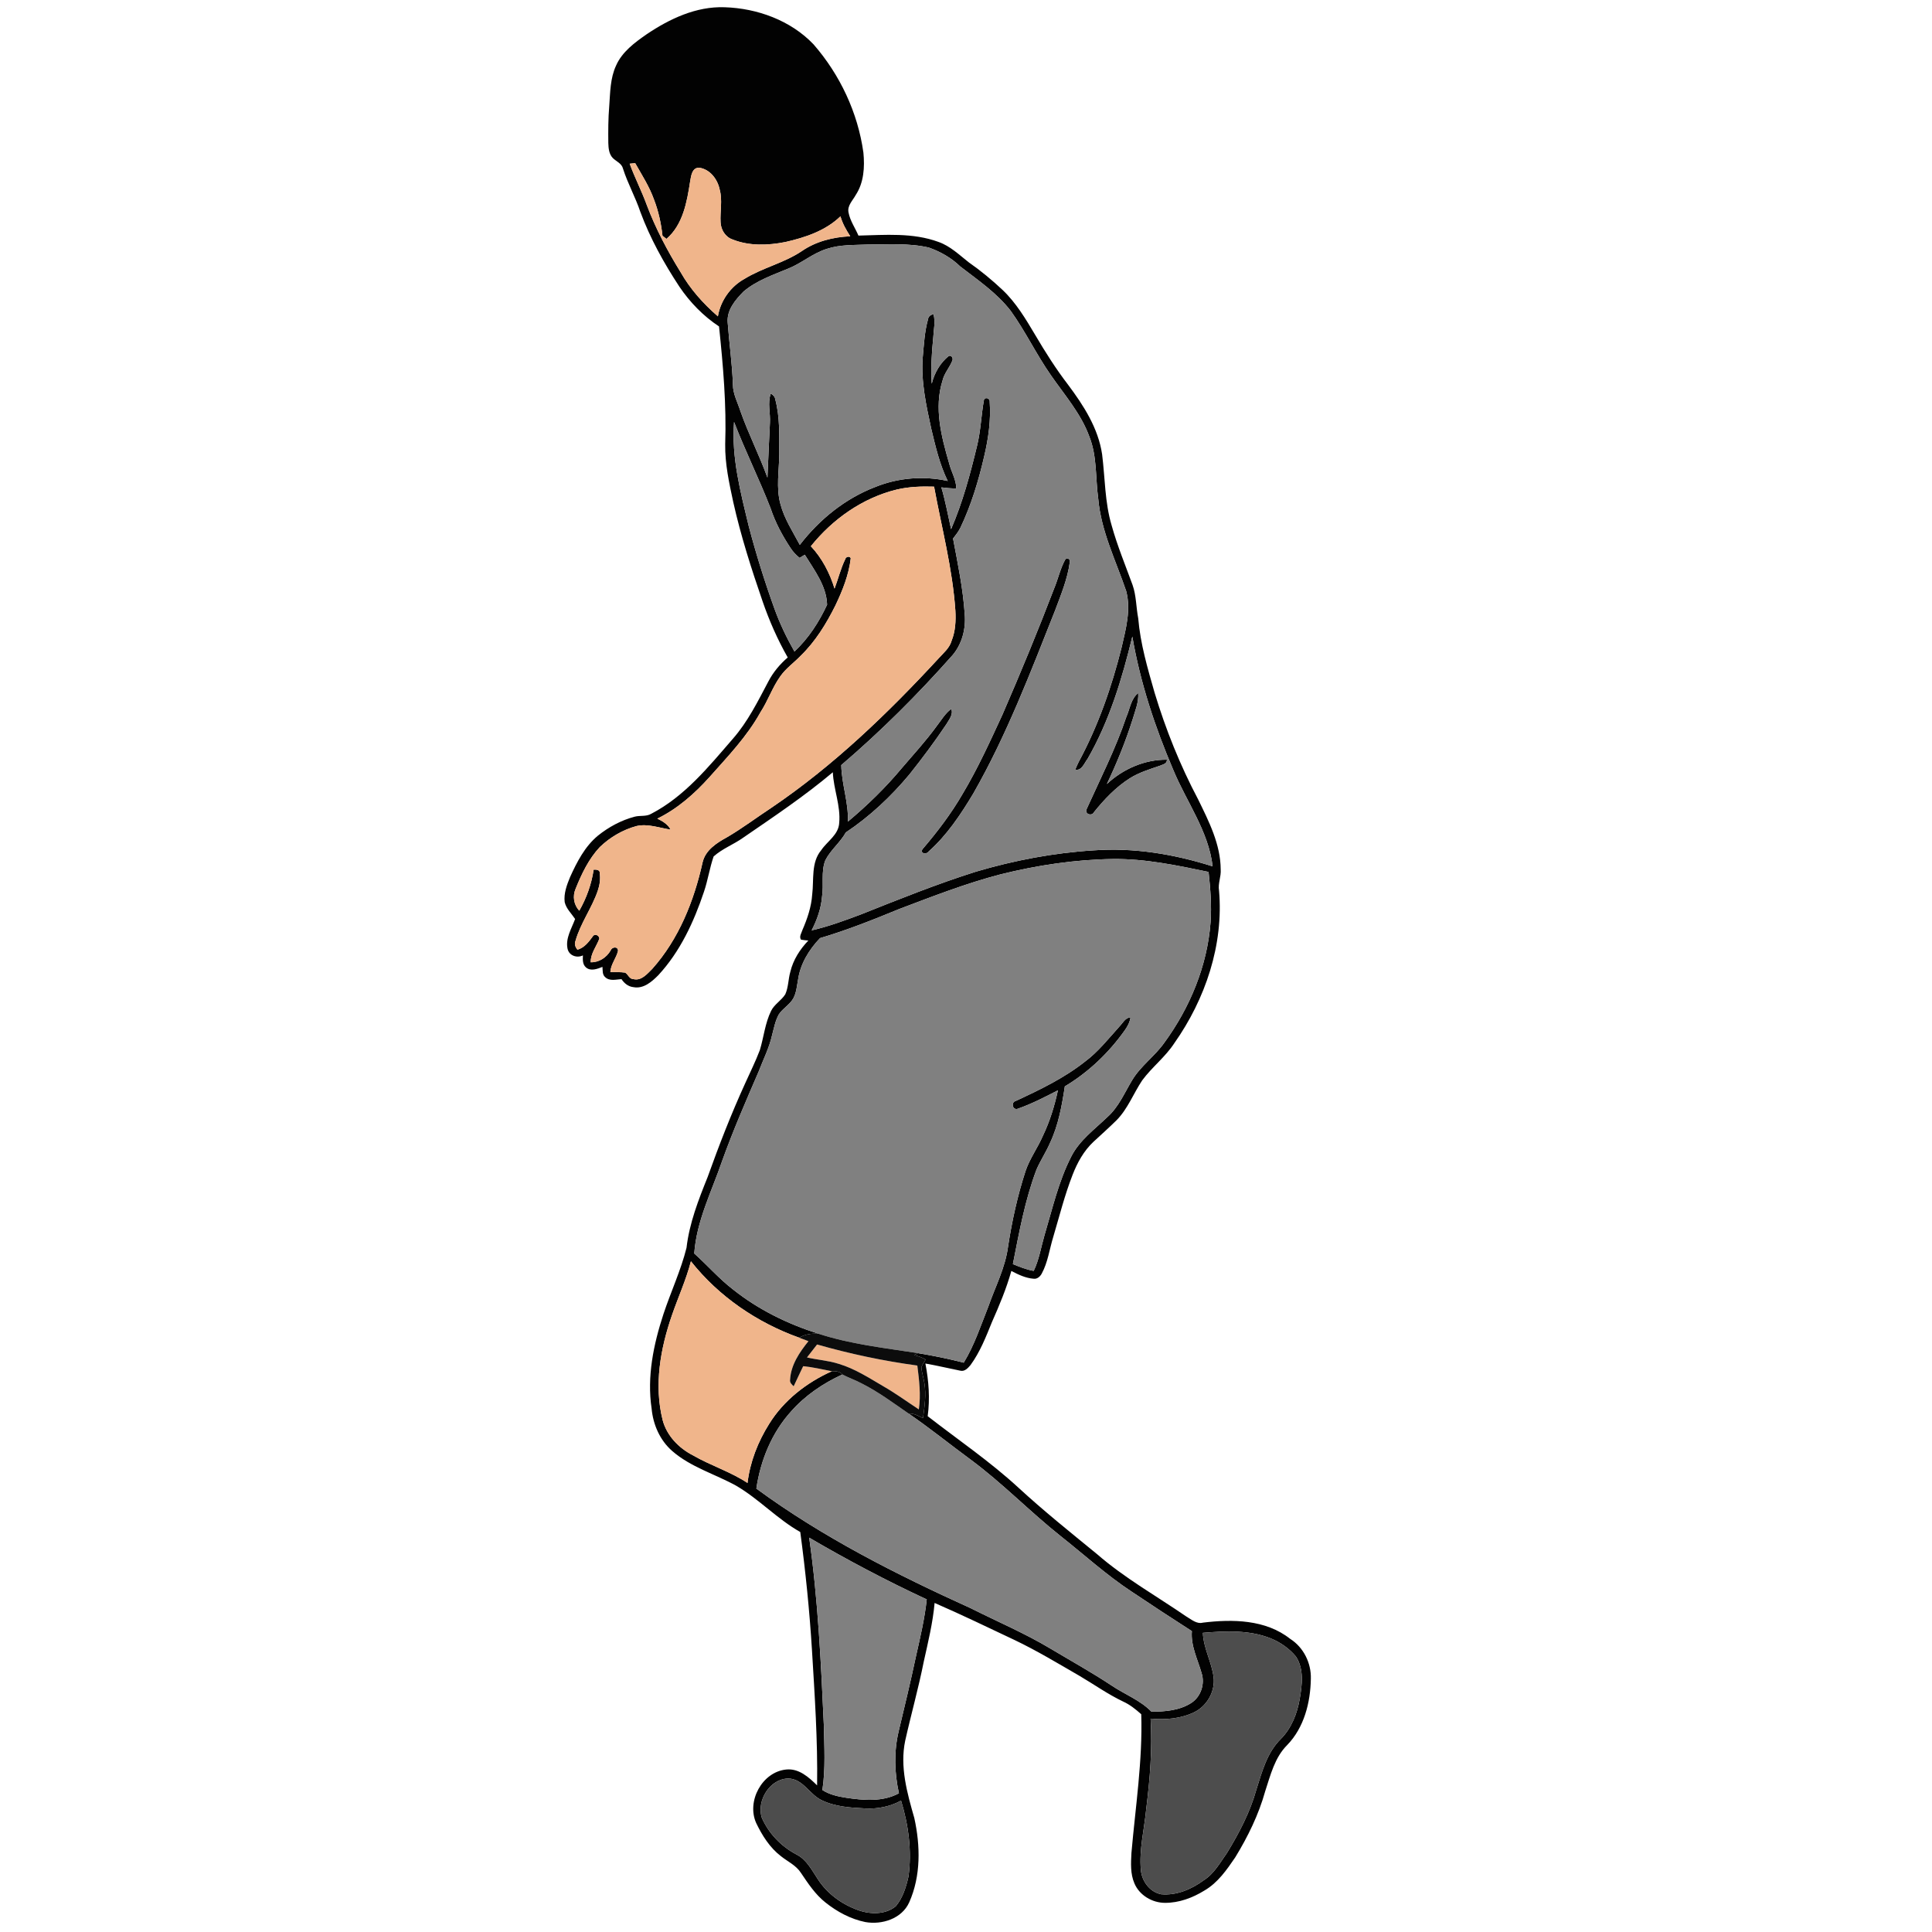 <?xml version="1.0" encoding="UTF-8" ?>
<!DOCTYPE svg PUBLIC "-//W3C//DTD SVG 1.1//EN" "http://www.w3.org/Graphics/SVG/1.1/DTD/svg11.dtd">
<svg width="1000pt" height="1000pt" viewBox="0 0 1000 1000" version="1.1" xmlns="http://www.w3.org/2000/svg">
	<g id="#020202ff">
		<path fill="#020202" opacity="1.00"
			d=" M 334.71 17.73 C 346.61 9.72 360.35 3.23 375.02 3.75 C 391.91 4.26 409.25 10.56 421.06 22.93 C 434.77 38.66 444.04 58.32 446.90 79.03 C 447.62 86.46 447.15 94.52 442.92 100.93 C 441.37 103.81 438.42 106.45 439.21 110.04 C 440.03 114.33 442.64 117.98 444.33 121.94 C 458.16 121.61 472.52 120.34 485.78 125.23 C 491.79 127.34 496.42 131.84 501.33 135.71 C 507.54 140.05 513.41 144.88 518.93 150.08 C 525.93 156.71 530.89 165.08 535.78 173.30 C 541.01 182.19 546.53 190.91 552.80 199.09 C 560.85 209.84 568.44 221.59 570.45 235.14 C 571.99 247.40 571.82 259.97 575.37 271.91 C 578.29 282.43 582.48 292.52 586.21 302.76 C 588.17 308.31 588.03 314.29 589.14 320.03 C 590.24 333.21 594.00 345.93 597.63 358.59 C 603.38 377.62 610.84 396.16 620.14 413.75 C 625.72 425.15 631.77 437.03 631.83 450.03 C 632.11 453.73 630.34 457.27 630.97 460.99 C 633.42 489.02 623.88 517.15 607.85 539.92 C 603.18 547.10 596.24 552.35 591.19 559.20 C 586.65 566.03 583.71 574.00 577.85 579.91 C 573.99 583.70 569.96 587.31 565.99 590.98 C 560.98 595.66 557.60 601.80 555.15 608.14 C 551.07 618.59 548.35 629.49 545.16 640.23 C 543.20 646.57 542.40 653.35 539.18 659.25 C 538.37 660.74 536.85 662.11 535.03 661.87 C 530.89 661.57 527.08 659.74 523.47 657.84 C 520.92 666.95 517.24 675.71 513.41 684.35 C 510.31 692.01 507.25 699.83 502.34 706.55 C 501.04 708.08 499.33 710.03 497.08 709.47 C 491.04 708.27 485.05 706.81 478.98 705.76 C 480.73 714.71 481.40 723.96 480.17 733.02 C 495.86 745.21 512.35 756.42 527.01 769.90 C 540.07 781.95 553.95 793.07 567.70 804.31 C 581.99 816.77 598.58 826.07 614.14 836.77 C 616.71 838.25 619.40 840.72 622.59 839.88 C 637.89 838.00 655.13 838.23 667.79 848.27 C 674.70 852.64 678.75 860.82 678.49 868.94 C 678.29 881.23 675.01 894.22 666.22 903.26 C 659.80 909.66 657.61 918.78 654.87 927.12 C 651.49 939.25 645.91 950.65 639.36 961.36 C 634.97 967.82 630.31 974.54 623.40 978.54 C 617.29 982.32 610.25 984.95 603.00 984.91 C 596.41 984.91 589.75 981.00 587.17 974.82 C 585.02 969.87 585.35 964.34 585.63 959.08 C 587.71 935.19 591.45 911.33 590.71 887.29 C 587.84 884.73 584.82 882.29 581.29 880.70 C 573.37 876.92 566.21 871.80 558.66 867.37 C 547.58 860.97 536.61 854.33 525.04 848.82 C 511.32 842.34 497.66 835.73 483.75 829.68 C 482.84 839.93 480.37 849.96 478.15 859.99 C 475.42 873.78 471.58 887.32 468.52 901.03 C 465.70 914.53 469.55 928.10 473.25 941.02 C 476.41 955.35 476.69 971.00 470.62 984.62 C 466.84 993.11 456.50 996.39 447.88 994.85 C 440.31 993.32 433.31 989.54 427.30 984.76 C 422.02 980.60 418.29 974.92 414.57 969.41 C 412.09 965.50 407.73 963.57 404.23 960.77 C 398.46 956.36 394.50 950.06 391.40 943.60 C 386.33 932.33 394.45 917.16 406.92 915.90 C 413.47 915.21 418.61 919.86 422.93 924.11 C 423.28 900.71 421.68 877.36 420.27 854.02 C 419.01 833.60 416.93 813.25 414.22 792.97 C 402.24 786.22 392.85 775.88 381.00 768.98 C 370.04 762.94 357.48 759.38 347.92 751.02 C 341.58 745.49 338.05 737.39 337.28 729.11 C 334.79 712.56 338.26 695.87 343.40 680.17 C 347.20 668.67 352.40 657.63 355.34 645.86 C 356.81 633.12 361.50 621.10 366.25 609.29 C 372.13 592.87 378.45 576.60 385.70 560.73 C 388.26 555.02 391.07 549.40 393.29 543.55 C 395.33 536.81 395.99 529.61 399.12 523.23 C 400.83 519.77 404.44 517.86 406.46 514.65 C 408.12 510.97 407.97 506.81 409.08 502.98 C 410.55 496.82 414.06 491.35 418.40 486.82 C 417.12 486.72 415.85 486.57 414.60 486.37 C 413.48 484.74 414.89 482.93 415.35 481.33 C 417.88 475.50 419.95 469.41 420.39 463.02 C 421.36 455.32 419.70 446.46 425.08 440.03 C 428.22 435.38 434.05 432.08 434.37 425.95 C 435.19 417.04 431.46 408.57 431.07 399.72 C 416.39 412.08 400.43 422.77 384.63 433.61 C 379.72 437.11 373.87 439.25 369.37 443.30 C 367.30 449.27 366.41 455.58 364.37 461.57 C 359.14 477.19 352.03 492.58 340.73 504.77 C 337.37 508.16 333.06 511.94 327.90 510.95 C 325.23 510.69 323.10 508.96 321.68 506.79 C 318.87 506.97 315.52 507.98 313.23 505.76 C 311.69 504.44 312.00 502.25 311.83 500.46 C 309.20 501.51 305.73 502.87 303.30 500.73 C 301.48 499.17 301.62 496.67 301.71 494.51 C 298.59 496.05 294.51 494.63 293.76 491.05 C 292.62 485.64 295.87 480.57 297.68 475.67 C 295.79 472.84 293.07 470.35 292.28 466.93 C 291.74 462.46 293.38 458.09 295.05 454.02 C 298.61 446.17 302.69 438.17 309.44 432.57 C 315.05 428.06 321.54 424.54 328.53 422.71 C 331.35 421.97 334.50 422.77 337.10 421.20 C 354.37 412.24 366.81 396.84 379.31 382.41 C 387.05 373.60 392.26 363.00 397.71 352.72 C 400.19 347.95 403.67 343.80 407.73 340.30 C 402.47 331.07 398.19 321.32 394.73 311.29 C 388.91 294.39 383.43 277.33 379.53 259.87 C 377.41 250.03 375.22 240.07 375.36 229.95 C 376.07 209.57 374.28 189.21 372.17 168.97 C 364.04 163.59 357.11 156.47 351.66 148.40 C 343.64 136.21 336.51 123.37 331.44 109.66 C 328.88 102.03 324.92 94.98 322.47 87.32 C 321.83 84.59 319.00 83.58 317.18 81.80 C 315.20 79.74 314.95 76.72 314.86 74.02 C 314.79 67.66 314.80 61.29 315.34 54.94 C 315.85 47.88 315.83 40.48 318.88 33.93 C 322.01 26.81 328.52 22.04 334.71 17.73 M 325.92 84.74 C 328.58 92.02 332.16 98.91 334.80 106.19 C 339.37 118.30 345.42 129.79 352.22 140.78 C 357.19 149.56 363.98 157.15 371.58 163.74 C 372.93 155.65 378.13 148.32 385.31 144.36 C 394.72 138.54 405.82 136.16 415.02 129.96 C 422.36 124.89 431.27 122.69 440.09 122.30 C 438.01 119.07 436.07 115.70 435.02 111.97 C 427.31 119.44 416.77 122.94 406.52 125.27 C 397.53 127.06 387.78 127.41 379.15 123.94 C 375.41 122.68 373.12 118.87 372.97 115.04 C 372.65 109.41 374.04 103.68 372.51 98.12 C 371.44 92.87 367.59 87.67 362.03 86.83 C 358.20 86.58 357.71 91.06 357.22 93.85 C 355.59 104.46 353.52 116.30 344.96 123.65 C 344.44 123.25 343.42 122.44 342.91 122.04 C 342.20 115.65 340.84 109.32 338.52 103.32 C 336.14 96.61 332.25 90.61 328.77 84.44 C 328.06 84.52 326.64 84.67 325.92 84.74 M 428.08 128.78 C 420.79 130.99 415.00 136.22 407.98 139.03 C 400.00 142.34 391.58 145.21 384.88 150.87 C 380.65 155.18 376.10 160.47 376.65 166.95 C 377.45 177.67 378.99 188.34 379.36 199.10 C 379.38 203.97 381.83 208.32 383.26 212.86 C 387.37 224.53 393.02 235.58 397.23 247.21 C 397.65 237.79 398.03 228.37 398.51 218.96 C 398.85 213.90 397.19 208.64 398.94 203.74 C 400.15 204.32 401.09 205.32 401.28 206.70 C 403.75 215.94 403.33 225.57 403.36 235.03 C 403.28 243.64 401.63 252.44 403.95 260.90 C 405.94 268.51 410.33 275.15 413.98 282.03 C 424.10 268.88 437.48 258.02 453.06 252.06 C 464.86 247.26 478.12 246.19 490.54 248.95 C 486.37 240.43 484.23 231.15 482.03 221.99 C 479.41 209.87 476.66 197.56 477.60 185.07 C 478.21 178.40 478.55 171.62 480.37 165.14 C 480.55 163.62 481.85 162.94 483.19 162.58 C 484.25 166.68 483.22 170.89 483.03 175.03 C 482.22 182.86 481.75 190.74 482.27 198.61 C 483.65 193.05 486.62 187.81 491.13 184.21 C 492.65 183.74 493.53 185.62 492.86 186.83 C 491.43 190.34 488.72 193.24 487.85 197.00 C 483.38 211.08 487.24 225.96 491.23 239.66 C 492.31 244.11 494.93 248.19 494.99 252.85 C 492.40 252.81 489.81 252.60 487.25 252.27 C 489.35 259.37 490.66 266.67 492.28 273.89 C 498.28 260.04 502.20 245.40 505.72 230.76 C 507.63 223.02 507.86 214.99 509.26 207.18 C 509.66 205.22 512.50 206.09 512.26 207.91 C 512.94 217.38 511.61 226.88 509.44 236.09 C 506.51 248.76 502.74 261.31 497.15 273.07 C 496.13 275.13 494.71 276.95 493.30 278.75 C 495.75 291.77 498.49 304.81 499.35 318.05 C 499.98 325.51 497.94 333.30 493.08 339.07 C 475.15 359.30 455.99 378.45 435.44 396.01 C 435.62 405.90 439.28 415.37 438.86 425.27 C 448.89 416.87 458.32 407.72 466.70 397.66 C 472.85 390.46 479.27 383.49 484.84 375.81 C 487.23 372.75 489.19 369.26 492.39 366.92 C 493.52 369.87 491.23 372.44 489.86 374.84 C 483.88 383.76 477.45 392.39 470.76 400.79 C 461.22 412.24 450.21 422.60 437.80 430.87 C 434.87 436.13 429.92 439.92 427.19 445.29 C 424.85 451.27 426.48 457.86 425.49 464.07 C 424.99 470.23 422.92 476.10 420.09 481.56 C 428.74 479.58 437.07 476.51 445.36 473.40 C 465.15 465.53 484.92 457.54 505.26 451.14 C 525.02 445.30 545.41 441.43 565.99 440.15 C 586.86 438.61 607.79 442.11 627.65 448.42 C 625.55 430.24 614.20 415.16 607.34 398.65 C 597.86 376.44 590.18 353.33 586.09 329.49 C 580.79 351.35 574.20 373.25 562.90 392.84 C 561.20 394.97 559.94 399.07 556.54 398.37 C 557.09 397.00 557.67 395.66 558.34 394.35 C 568.42 375.66 575.48 355.46 580.59 334.88 C 582.77 325.48 585.44 315.56 582.92 305.96 C 577.58 290.20 569.90 274.95 568.44 258.13 C 566.97 247.44 567.91 236.27 563.87 226.07 C 559.55 214.10 551.01 204.45 543.88 194.13 C 536.40 183.42 530.78 171.53 523.15 160.92 C 515.99 151.66 506.18 144.99 497.01 137.92 C 492.44 133.47 486.76 130.26 480.78 128.14 C 470.38 125.74 459.62 126.56 449.04 126.57 C 442.03 126.88 434.82 126.56 428.08 128.78 M 379.95 218.40 C 378.53 236.80 383.33 254.82 387.60 272.55 C 391.39 286.93 395.83 301.14 400.88 315.13 C 403.64 322.79 407.18 330.15 411.21 337.22 C 418.46 330.44 423.96 321.95 428.10 312.98 C 427.78 303.19 421.48 295.13 416.57 287.12 C 415.89 287.53 414.54 288.36 413.87 288.77 C 412.09 287.31 410.47 285.67 409.24 283.73 C 404.98 277.32 401.31 270.47 398.88 263.15 C 393.02 248.04 385.77 233.52 379.95 218.40 M 464.12 253.40 C 446.50 257.70 430.98 268.68 419.70 282.73 C 425.49 288.89 429.49 296.61 431.96 304.66 C 433.87 299.62 435.11 294.32 437.49 289.47 C 437.74 288.18 439.77 287.57 440.35 288.96 C 439.35 297.52 436.11 305.64 432.41 313.37 C 427.70 322.84 422.06 332.04 414.41 339.44 C 410.98 343.02 406.81 345.91 403.93 350.00 C 399.76 355.81 397.50 362.69 393.61 368.66 C 386.69 381.18 376.70 391.56 367.27 402.18 C 359.54 410.80 350.69 418.61 340.23 423.73 C 342.95 425.02 345.66 426.62 347.11 429.39 C 341.27 428.55 335.39 426.22 329.45 427.56 C 322.34 429.50 315.76 433.35 310.46 438.45 C 304.73 444.56 301.04 452.30 297.95 460.00 C 296.27 463.87 296.97 468.29 299.83 471.40 C 303.59 464.81 306.16 457.64 307.27 450.13 C 308.53 450.06 310.61 450.12 310.43 451.97 C 310.87 455.03 310.40 458.18 309.39 461.09 C 306.32 470.07 300.45 477.84 297.87 487.02 C 297.17 488.63 297.82 490.31 298.90 491.57 C 302.46 490.53 304.67 487.62 306.75 484.78 C 307.72 483.02 310.29 484.09 310.20 485.93 C 308.67 489.96 305.66 493.55 305.75 498.07 C 310.04 498.19 313.90 495.62 316.04 492.00 C 316.64 490.13 319.84 489.62 319.89 492.12 C 319.03 495.95 316.12 499.07 315.93 503.11 C 318.48 503.24 321.05 503.06 323.59 503.43 C 325.16 504.36 325.71 506.79 327.89 506.79 C 331.97 507.80 334.96 504.08 337.55 501.55 C 351.32 486.16 359.22 466.36 363.65 446.40 C 365.10 440.00 370.97 436.27 376.34 433.33 C 384.24 428.71 391.54 423.18 399.18 418.16 C 431.37 396.39 459.51 369.28 485.79 340.81 C 488.33 337.98 491.51 335.43 492.56 331.61 C 494.54 326.67 494.79 321.30 494.50 316.05 C 493.03 294.33 487.41 273.22 483.48 251.89 C 477.00 251.69 470.46 251.90 464.12 253.40 M 517.85 452.57 C 499.95 457.23 482.69 463.98 465.42 470.51 C 451.96 476.05 438.40 481.45 424.44 485.58 C 418.82 491.45 414.27 498.82 413.09 506.99 C 412.48 510.23 412.26 513.67 410.68 516.64 C 408.84 520.01 405.22 521.87 403.13 525.04 C 401.25 528.37 400.60 532.20 399.61 535.85 C 398.14 542.40 395.05 548.41 392.67 554.65 C 386.06 569.93 379.42 585.20 373.79 600.87 C 368.39 616.64 360.53 631.91 359.35 648.80 C 366.18 654.92 372.22 661.93 379.53 667.52 C 392.55 677.89 407.73 685.29 423.56 690.31 C 420.14 690.15 416.64 690.57 413.68 692.40 C 391.87 684.60 372.03 671.08 357.62 652.84 C 355.15 662.41 351.01 671.42 347.80 680.75 C 341.81 698.04 338.45 716.95 342.98 735.00 C 345.09 743.08 351.36 749.56 358.68 753.28 C 367.82 758.58 378.09 761.73 386.91 767.58 C 388.22 756.71 392.27 746.31 398.08 737.07 C 405.66 724.77 417.50 715.62 430.56 709.74 C 432.58 709.68 434.62 709.77 436.02 711.43 C 426.06 716.00 416.77 722.26 409.49 730.52 C 399.48 741.55 393.64 755.85 391.49 770.49 C 425.78 795.67 463.95 814.96 502.60 832.48 C 516.31 839.39 530.50 845.39 543.69 853.30 C 554.31 859.64 565.13 865.65 575.46 872.49 C 582.25 877.06 590.19 880.00 595.99 885.96 C 602.99 885.96 610.47 885.36 616.52 881.50 C 621.56 878.31 623.77 871.61 621.94 865.98 C 619.91 858.84 616.27 851.90 616.91 844.27 C 606.53 837.60 596.21 830.85 585.96 823.98 C 572.85 815.39 561.26 804.78 548.98 795.08 C 533.03 782.40 518.84 767.64 502.43 755.52 C 491.68 747.63 481.34 739.21 470.33 731.69 C 473.04 731.44 475.40 732.93 477.75 734.05 C 478.55 728.02 479.48 721.88 478.45 715.82 C 478.05 713.12 477.13 710.51 476.89 707.80 C 477.33 706.29 478.35 705.03 479.12 703.69 C 477.29 702.63 475.30 701.93 473.26 701.40 C 473.73 701.14 474.66 700.63 475.12 700.38 C 483.08 701.71 491.00 703.30 498.82 705.32 C 504.34 696.30 507.63 686.18 511.51 676.40 C 515.13 666.05 520.38 656.14 521.78 645.13 C 523.82 631.88 526.69 618.76 530.86 606.01 C 533.06 599.58 537.15 594.05 539.82 587.84 C 543.41 580.37 545.83 572.43 547.57 564.35 C 540.84 567.83 534.05 571.33 526.90 573.85 C 524.13 574.91 523.07 570.56 525.74 569.86 C 538.19 564.08 550.71 558.08 561.54 549.52 C 568.40 544.46 573.67 537.67 579.35 531.39 C 581.11 529.63 582.37 526.75 585.17 526.57 C 584.80 529.02 583.65 531.23 582.22 533.23 C 573.97 544.89 563.44 554.96 551.16 562.31 C 549.63 572.30 547.83 582.43 543.46 591.63 C 541.43 596.36 538.53 600.64 536.49 605.37 C 530.51 621.15 527.53 637.81 524.27 654.30 C 527.76 655.74 531.29 657.15 535.04 657.81 C 537.85 651.99 538.82 645.58 540.61 639.42 C 544.72 625.66 547.91 611.46 554.49 598.60 C 558.76 590.19 566.52 584.59 573.16 578.20 C 579.03 573.00 582.07 565.58 586.05 559.01 C 590.49 551.63 597.80 546.64 602.70 539.63 C 615.93 521.52 624.90 499.89 626.58 477.41 C 627.22 468.70 626.48 459.97 625.56 451.31 C 609.26 447.92 592.81 444.44 576.07 444.62 C 556.43 444.91 536.89 447.83 517.85 452.57 M 418.84 795.90 C 423.42 828.08 424.95 860.58 426.42 893.02 C 426.65 904.18 427.34 915.43 425.67 926.51 C 429.33 928.90 433.66 929.85 437.92 930.51 C 447.03 931.86 456.87 932.76 465.28 928.20 C 462.97 917.71 462.64 906.71 465.12 896.22 C 468.23 883.23 471.36 870.25 474.13 857.19 C 476.31 847.48 478.62 837.76 479.68 827.85 C 458.91 818.19 438.61 807.47 418.84 795.90 M 622.61 845.15 C 622.92 853.10 627.12 860.20 628.15 868.02 C 629.07 875.37 624.83 882.92 618.23 886.20 C 611.23 889.60 603.21 890.30 595.55 889.56 C 596.50 905.16 595.22 920.80 593.29 936.28 C 592.29 946.80 589.56 957.27 590.51 967.90 C 591.02 973.71 595.12 979.31 601.02 980.47 C 609.01 981.18 616.82 977.85 623.14 973.16 C 628.48 969.78 631.54 964.04 635.11 959.04 C 641.38 948.76 647.05 937.96 650.28 926.32 C 653.21 917.04 655.84 907.03 663.02 900.01 C 668.47 894.48 671.40 887.01 672.71 879.47 C 673.97 872.15 675.06 863.88 670.71 857.34 C 667.29 853.27 662.79 850.11 657.89 848.09 C 646.73 843.56 634.37 844.19 622.61 845.15 M 394.27 940.76 C 397.83 948.94 404.33 955.70 412.21 959.85 C 417.50 962.50 420.16 967.93 423.29 972.63 C 428.16 980.21 435.86 985.74 444.29 988.73 C 450.52 990.93 458.39 991.07 463.68 986.64 C 467.29 982.31 469.02 976.69 470.23 971.27 C 472.03 958.10 470.25 944.65 466.38 932.00 C 460.77 935.07 454.35 936.37 447.98 936.04 C 440.32 935.67 432.32 935.20 425.32 931.80 C 418.98 928.83 415.70 920.72 408.01 920.55 C 398.47 920.71 391.58 931.94 394.27 940.76 Z" />
		<path fill="#020202" opacity="1.00"
			d=" M 551.48 289.42 C 552.55 288.51 554.13 289.56 553.73 290.95 C 552.58 299.64 549.15 307.82 546.11 315.98 C 533.35 348.12 521.00 380.62 503.79 410.70 C 497.30 421.54 490.15 432.29 480.66 440.73 C 479.55 442.46 476.04 441.80 477.48 439.54 C 485.12 430.61 492.29 421.20 498.19 411.01 C 506.09 397.81 512.45 383.78 518.89 369.84 C 528.27 348.23 537.27 326.45 545.68 304.44 C 547.73 299.49 548.84 294.10 551.48 289.42 Z" />
		<path fill="#020202" opacity="1.00"
			d=" M 583.02 371.00 C 584.86 366.84 585.36 361.69 589.13 358.71 C 589.49 363.44 587.55 367.87 586.25 372.32 C 582.62 383.79 578.08 394.94 572.92 405.80 C 581.27 398.02 592.48 393.08 603.98 393.22 C 604.13 395.41 601.71 395.73 600.18 396.41 C 594.91 398.21 589.51 399.87 584.76 402.85 C 577.56 407.44 571.62 413.70 566.29 420.31 C 565.31 422.49 561.68 421.64 562.27 419.13 C 569.48 403.22 577.42 387.59 583.02 371.00 Z" />
	</g>
	<g id="#f0b58bff">
		<path fill="#f0b58b" opacity="1.00"
			d=" M 325.92 84.74 C 326.64 84.67 328.06 84.52 328.77 84.44 C 332.25 90.61 336.14 96.61 338.52 103.32 C 340.84 109.32 342.20 115.65 342.91 122.04 C 343.42 122.44 344.44 123.25 344.96 123.65 C 353.52 116.30 355.59 104.46 357.22 93.85 C 357.71 91.06 358.20 86.58 362.03 86.83 C 367.59 87.67 371.44 92.87 372.51 98.12 C 374.04 103.68 372.65 109.41 372.97 115.04 C 373.12 118.87 375.41 122.68 379.15 123.94 C 387.78 127.41 397.53 127.06 406.52 125.27 C 416.77 122.94 427.31 119.44 435.02 111.97 C 436.07 115.70 438.01 119.07 440.09 122.30 C 431.27 122.69 422.36 124.89 415.02 129.96 C 405.82 136.16 394.72 138.54 385.31 144.36 C 378.13 148.32 372.93 155.65 371.58 163.74 C 363.98 157.15 357.19 149.56 352.22 140.78 C 345.42 129.79 339.37 118.30 334.80 106.19 C 332.16 98.91 328.58 92.02 325.92 84.74 Z" />
		<path fill="#f0b58b" opacity="1.00"
			d=" M 464.12 253.40 C 470.46 251.90 477.00 251.69 483.48 251.89 C 487.41 273.22 493.03 294.33 494.50 316.05 C 494.79 321.30 494.54 326.67 492.56 331.61 C 491.51 335.43 488.33 337.98 485.79 340.81 C 459.51 369.28 431.37 396.39 399.18 418.16 C 391.54 423.18 384.24 428.71 376.34 433.33 C 370.97 436.27 365.10 440.00 363.65 446.40 C 359.22 466.36 351.32 486.16 337.55 501.55 C 334.96 504.08 331.97 507.80 327.89 506.79 C 325.71 506.79 325.16 504.36 323.59 503.43 C 321.05 503.06 318.48 503.24 315.93 503.11 C 316.12 499.07 319.03 495.95 319.89 492.12 C 319.84 489.62 316.64 490.13 316.04 492.00 C 313.90 495.62 310.04 498.19 305.75 498.07 C 305.66 493.55 308.67 489.96 310.20 485.93 C 310.29 484.09 307.72 483.02 306.75 484.78 C 304.67 487.62 302.46 490.53 298.90 491.57 C 297.82 490.31 297.17 488.63 297.87 487.02 C 300.45 477.84 306.32 470.07 309.39 461.09 C 310.40 458.18 310.87 455.03 310.43 451.97 C 310.61 450.12 308.53 450.06 307.27 450.13 C 306.16 457.64 303.59 464.81 299.83 471.40 C 296.97 468.29 296.27 463.87 297.95 460.00 C 301.04 452.30 304.73 444.56 310.46 438.45 C 315.76 433.35 322.34 429.50 329.45 427.56 C 335.39 426.22 341.27 428.55 347.11 429.39 C 345.66 426.62 342.95 425.02 340.23 423.73 C 350.69 418.61 359.54 410.80 367.27 402.18 C 376.70 391.56 386.69 381.18 393.61 368.66 C 397.50 362.69 399.76 355.81 403.93 350.00 C 406.81 345.91 410.98 343.02 414.41 339.44 C 422.06 332.04 427.70 322.84 432.41 313.37 C 436.11 305.64 439.35 297.52 440.35 288.96 C 439.77 287.57 437.74 288.18 437.49 289.47 C 435.11 294.32 433.87 299.62 431.96 304.66 C 429.49 296.61 425.49 288.89 419.70 282.73 C 430.98 268.68 446.50 257.70 464.12 253.40 Z" />
		<path fill="#f0b58b" opacity="1.00"
			d=" M 347.80 680.75 C 351.01 671.42 355.15 662.41 357.62 652.84 C 372.03 671.08 391.87 684.60 413.68 692.40 C 415.27 692.99 416.86 693.58 418.46 694.19 C 413.84 699.89 409.39 706.45 408.96 714.01 C 408.63 715.57 409.78 716.57 410.80 717.54 C 412.48 714.09 414.01 710.57 415.73 707.13 C 420.73 707.63 425.63 708.79 430.56 709.74 C 417.50 715.62 405.66 724.77 398.08 737.07 C 392.27 746.31 388.22 756.71 386.91 767.58 C 378.09 761.73 367.82 758.58 358.68 753.28 C 351.36 749.56 345.09 743.08 342.98 735.00 C 338.45 716.95 341.81 698.04 347.80 680.75 Z" />
		<path fill="#f0b58b" opacity="1.00"
			d=" M 417.69 702.61 C 419.44 700.37 421.19 698.14 422.92 695.90 C 439.93 700.77 457.28 704.43 474.81 706.81 C 475.75 714.32 476.72 721.96 475.58 729.51 C 469.53 725.54 463.68 721.25 457.39 717.64 C 449.88 713.25 442.47 708.39 434.05 705.91 C 428.73 704.18 423.11 703.88 417.69 702.61 Z" />
	</g>
	<g id="#f11b27ff">
		<path fill="grey" opacity="1.00"
			d=" M 428.08 128.78 C 434.82 126.56 442.03 126.88 449.04 126.57 C 459.62 126.56 470.38 125.74 480.78 128.14 C 486.76 130.26 492.44 133.47 497.01 137.92 C 506.18 144.99 515.99 151.66 523.15 160.92 C 530.78 171.53 536.40 183.42 543.88 194.13 C 551.01 204.45 559.55 214.10 563.87 226.07 C 567.91 236.27 566.97 247.44 568.44 258.13 C 569.90 274.95 577.58 290.20 582.92 305.96 C 585.44 315.56 582.77 325.48 580.59 334.88 C 575.48 355.46 568.42 375.66 558.34 394.35 C 557.67 395.66 557.09 397.00 556.54 398.37 C 559.94 399.07 561.20 394.97 562.90 392.84 C 574.20 373.25 580.79 351.35 586.09 329.49 C 590.18 353.33 597.86 376.44 607.34 398.65 C 614.20 415.16 625.55 430.24 627.65 448.42 C 607.79 442.11 586.86 438.61 565.99 440.15 C 545.41 441.43 525.02 445.30 505.26 451.14 C 484.92 457.54 465.15 465.53 445.36 473.40 C 437.07 476.51 428.74 479.58 420.09 481.56 C 422.92 476.10 424.99 470.23 425.49 464.07 C 426.48 457.86 424.85 451.27 427.19 445.29 C 429.92 439.92 434.87 436.13 437.80 430.87 C 450.21 422.60 461.22 412.24 470.76 400.79 C 477.45 392.39 483.88 383.76 489.86 374.84 C 491.23 372.44 493.52 369.87 492.39 366.92 C 489.19 369.26 487.23 372.75 484.84 375.81 C 479.27 383.49 472.85 390.46 466.70 397.66 C 458.32 407.72 448.89 416.87 438.86 425.27 C 439.28 415.37 435.62 405.90 435.44 396.01 C 455.99 378.45 475.15 359.30 493.08 339.07 C 497.94 333.30 499.98 325.51 499.35 318.05 C 498.49 304.81 495.75 291.77 493.30 278.75 C 494.71 276.95 496.13 275.13 497.15 273.07 C 502.74 261.31 506.51 248.76 509.44 236.09 C 511.61 226.88 512.94 217.38 512.26 207.91 C 512.50 206.09 509.66 205.22 509.26 207.18 C 507.86 214.99 507.63 223.02 505.72 230.76 C 502.20 245.40 498.28 260.04 492.28 273.89 C 490.66 266.67 489.35 259.37 487.25 252.27 C 489.81 252.60 492.40 252.81 494.99 252.85 C 494.93 248.19 492.31 244.11 491.23 239.66 C 487.24 225.96 483.38 211.08 487.85 197.00 C 488.72 193.24 491.43 190.34 492.86 186.83 C 493.53 185.62 492.65 183.74 491.13 184.21 C 486.62 187.81 483.65 193.05 482.27 198.61 C 481.75 190.74 482.22 182.86 483.03 175.03 C 483.22 170.89 484.25 166.68 483.19 162.58 C 481.85 162.94 480.55 163.62 480.37 165.14 C 478.55 171.62 478.21 178.40 477.60 185.07 C 476.66 197.56 479.41 209.87 482.03 221.99 C 484.23 231.15 486.37 240.43 490.54 248.95 C 478.12 246.19 464.86 247.26 453.06 252.06 C 437.48 258.02 424.10 268.88 413.98 282.03 C 410.33 275.15 405.94 268.51 403.95 260.90 C 401.63 252.44 403.28 243.64 403.36 235.03 C 403.33 225.57 403.75 215.94 401.28 206.70 C 401.09 205.32 400.15 204.32 398.94 203.74 C 397.19 208.64 398.85 213.90 398.51 218.96 C 398.03 228.37 397.65 237.79 397.23 247.21 C 393.02 235.58 387.37 224.53 383.26 212.86 C 381.83 208.32 379.38 203.97 379.36 199.10 C 378.99 188.34 377.45 177.67 376.65 166.95 C 376.10 160.47 380.65 155.18 384.88 150.87 C 391.58 145.21 400.00 142.34 407.98 139.03 C 415.00 136.22 420.79 130.99 428.08 128.78 M 551.48 289.42 C 548.84 294.10 547.73 299.49 545.68 304.44 C 537.27 326.45 528.27 348.23 518.89 369.84 C 512.45 383.78 506.09 397.81 498.19 411.01 C 492.29 421.20 485.12 430.61 477.48 439.54 C 476.04 441.80 479.55 442.46 480.66 440.73 C 490.15 432.29 497.30 421.54 503.79 410.70 C 521.00 380.62 533.35 348.12 546.11 315.98 C 549.15 307.82 552.58 299.64 553.73 290.95 C 554.13 289.56 552.55 288.51 551.48 289.42 M 583.02 371.00 C 577.42 387.59 569.48 403.22 562.27 419.13 C 561.68 421.64 565.31 422.49 566.29 420.31 C 571.62 413.70 577.56 407.44 584.76 402.85 C 589.51 399.87 594.91 398.21 600.18 396.41 C 601.71 395.73 604.13 395.41 603.98 393.22 C 592.48 393.08 581.27 398.02 572.92 405.80 C 578.08 394.94 582.62 383.79 586.25 372.32 C 587.55 367.87 589.49 363.44 589.13 358.71 C 585.36 361.69 584.86 366.84 583.02 371.00 Z" />
		<path fill="grey" opacity="1.00"
			d=" M 379.95 218.40 C 385.77 233.52 393.02 248.04 398.88 263.15 C 401.31 270.47 404.98 277.32 409.24 283.73 C 410.47 285.67 412.09 287.31 413.87 288.77 C 414.54 288.36 415.89 287.53 416.57 287.12 C 421.48 295.13 427.78 303.19 428.10 312.98 C 423.96 321.95 418.46 330.44 411.21 337.22 C 407.18 330.15 403.64 322.79 400.88 315.13 C 395.83 301.14 391.39 286.93 387.60 272.55 C 383.33 254.82 378.53 236.80 379.95 218.40 Z" />
	</g>
	<g id="#2b3dcdff">
		<path fill="grey" opacity="1.00"
			d=" M 517.85 452.57 C 536.89 447.83 556.43 444.91 576.07 444.62 C 592.81 444.44 609.26 447.92 625.56 451.31 C 626.48 459.97 627.22 468.70 626.58 477.41 C 624.90 499.89 615.93 521.52 602.70 539.63 C 597.80 546.64 590.49 551.63 586.05 559.01 C 582.07 565.58 579.03 573.00 573.16 578.20 C 566.52 584.59 558.76 590.19 554.49 598.60 C 547.91 611.46 544.72 625.66 540.61 639.42 C 538.82 645.58 537.85 651.99 535.04 657.81 C 531.29 657.15 527.76 655.74 524.27 654.30 C 527.53 637.81 530.51 621.15 536.49 605.37 C 538.53 600.64 541.43 596.36 543.46 591.63 C 547.83 582.43 549.63 572.30 551.16 562.31 C 563.44 554.96 573.97 544.89 582.22 533.23 C 583.65 531.23 584.80 529.02 585.17 526.57 C 582.37 526.75 581.11 529.63 579.35 531.39 C 573.67 537.67 568.40 544.46 561.54 549.52 C 550.71 558.08 538.19 564.08 525.74 569.86 C 523.07 570.56 524.13 574.91 526.90 573.85 C 534.05 571.33 540.84 567.83 547.57 564.35 C 545.83 572.43 543.41 580.37 539.82 587.84 C 537.15 594.05 533.06 599.58 530.86 606.01 C 526.69 618.76 523.82 631.88 521.78 645.13 C 520.38 656.14 515.13 666.05 511.51 676.40 C 507.63 686.18 504.34 696.30 498.82 705.32 C 491.00 703.30 483.08 701.71 475.12 700.38 C 457.82 697.70 440.27 695.79 423.56 690.31 C 407.73 685.29 392.55 677.89 379.53 667.52 C 372.22 661.93 366.18 654.92 359.35 648.80 C 360.53 631.91 368.39 616.64 373.79 600.87 C 379.42 585.20 386.06 569.93 392.67 554.65 C 395.05 548.41 398.14 542.40 399.61 535.85 C 400.60 532.20 401.25 528.37 403.13 525.04 C 405.22 521.87 408.84 520.01 410.68 516.64 C 412.26 513.67 412.48 510.23 413.09 506.99 C 414.27 498.82 418.82 491.45 424.44 485.58 C 438.40 481.45 451.96 476.05 465.42 470.51 C 482.69 463.98 499.95 457.23 517.85 452.57 Z" />
		<path fill="grey" opacity="1.00"
			d=" M 409.49 730.52 C 416.77 722.26 426.06 716.00 436.02 711.43 C 439.24 713.16 442.75 714.30 445.97 716.05 C 454.62 720.39 462.40 726.19 470.33 731.69 C 481.34 739.21 491.68 747.63 502.43 755.52 C 518.84 767.64 533.03 782.40 548.98 795.08 C 561.26 804.78 572.85 815.39 585.96 823.98 C 596.21 830.85 606.53 837.60 616.91 844.27 C 616.27 851.90 619.91 858.84 621.94 865.98 C 623.77 871.61 621.56 878.31 616.52 881.50 C 610.47 885.36 602.99 885.96 595.99 885.96 C 590.19 880.00 582.25 877.06 575.46 872.49 C 565.13 865.65 554.31 859.64 543.69 853.30 C 530.50 845.39 516.31 839.39 502.60 832.48 C 463.95 814.96 425.78 795.67 391.49 770.49 C 393.64 755.85 399.48 741.55 409.49 730.52 Z" />
		<path fill="grey" opacity="1.00"
			d=" M 418.84 795.90 C 438.61 807.47 458.91 818.19 479.68 827.85 C 478.62 837.76 476.31 847.48 474.13 857.19 C 471.36 870.25 468.23 883.23 465.12 896.22 C 462.64 906.71 462.97 917.71 465.28 928.20 C 456.87 932.76 447.03 931.86 437.92 930.51 C 433.66 929.85 429.33 928.90 425.67 926.51 C 427.34 915.43 426.65 904.18 426.42 893.02 C 424.95 860.58 423.42 828.08 418.84 795.90 Z" />
	</g>
	<g id="#0c0c0cff">
		<path fill="#0c0c0c" opacity="1.00"
			d=" M 413.68 692.40 C 416.64 690.57 420.14 690.15 423.56 690.31 C 440.27 695.79 457.82 697.70 475.12 700.38 C 474.66 700.63 473.73 701.14 473.26 701.40 C 475.30 701.93 477.29 702.63 479.12 703.69 C 478.35 705.03 477.33 706.29 476.89 707.80 C 477.13 710.51 478.05 713.12 478.45 715.82 C 479.48 721.88 478.55 728.02 477.75 734.05 C 475.40 732.93 473.04 731.44 470.33 731.69 C 462.40 726.19 454.62 720.39 445.97 716.05 C 442.75 714.30 439.24 713.16 436.02 711.43 C 434.62 709.77 432.58 709.68 430.56 709.74 C 425.63 708.79 420.73 707.63 415.73 707.13 C 414.01 710.57 412.48 714.09 410.80 717.54 C 409.78 716.57 408.63 715.57 408.96 714.01 C 409.39 706.45 413.84 699.89 418.46 694.19 C 416.86 693.58 415.27 692.99 413.68 692.40 M 417.69 702.61 C 423.11 703.88 428.73 704.18 434.05 705.91 C 442.47 708.39 449.88 713.25 457.39 717.64 C 463.68 721.25 469.53 725.54 475.58 729.51 C 476.72 721.96 475.75 714.32 474.81 706.81 C 457.28 704.43 439.93 700.77 422.92 695.90 C 421.19 698.14 419.44 700.37 417.69 702.61 Z" />
	</g>
	<g id="#4d4d4dff">
		<path fill="#4d4d4d" opacity="1.00"
			d=" M 622.61 845.15 C 634.37 844.19 646.73 843.56 657.89 848.09 C 662.79 850.11 667.29 853.27 670.71 857.34 C 675.06 863.88 673.97 872.15 672.71 879.47 C 671.40 887.01 668.47 894.48 663.02 900.01 C 655.84 907.03 653.21 917.04 650.28 926.32 C 647.05 937.96 641.38 948.76 635.11 959.04 C 631.54 964.04 628.48 969.78 623.14 973.16 C 616.82 977.85 609.01 981.18 601.02 980.47 C 595.12 979.31 591.02 973.71 590.51 967.90 C 589.56 957.27 592.29 946.80 593.29 936.28 C 595.22 920.80 596.50 905.16 595.55 889.56 C 603.21 890.30 611.23 889.60 618.23 886.20 C 624.83 882.92 629.07 875.37 628.15 868.02 C 627.12 860.20 622.92 853.10 622.61 845.15 Z" />
		<path fill="#4d4d4d" opacity="1.00"
			d=" M 394.27 940.76 C 391.58 931.94 398.47 920.71 408.01 920.55 C 415.70 920.72 418.98 928.83 425.32 931.80 C 432.32 935.20 440.32 935.67 447.98 936.04 C 454.35 936.37 460.77 935.07 466.38 932.00 C 470.25 944.65 472.03 958.10 470.23 971.27 C 469.02 976.69 467.29 982.31 463.68 986.64 C 458.39 991.07 450.52 990.93 444.29 988.73 C 435.86 985.74 428.16 980.21 423.29 972.63 C 420.16 967.93 417.50 962.50 412.21 959.85 C 404.33 955.70 397.83 948.94 394.27 940.76 Z" />
	</g>
</svg>